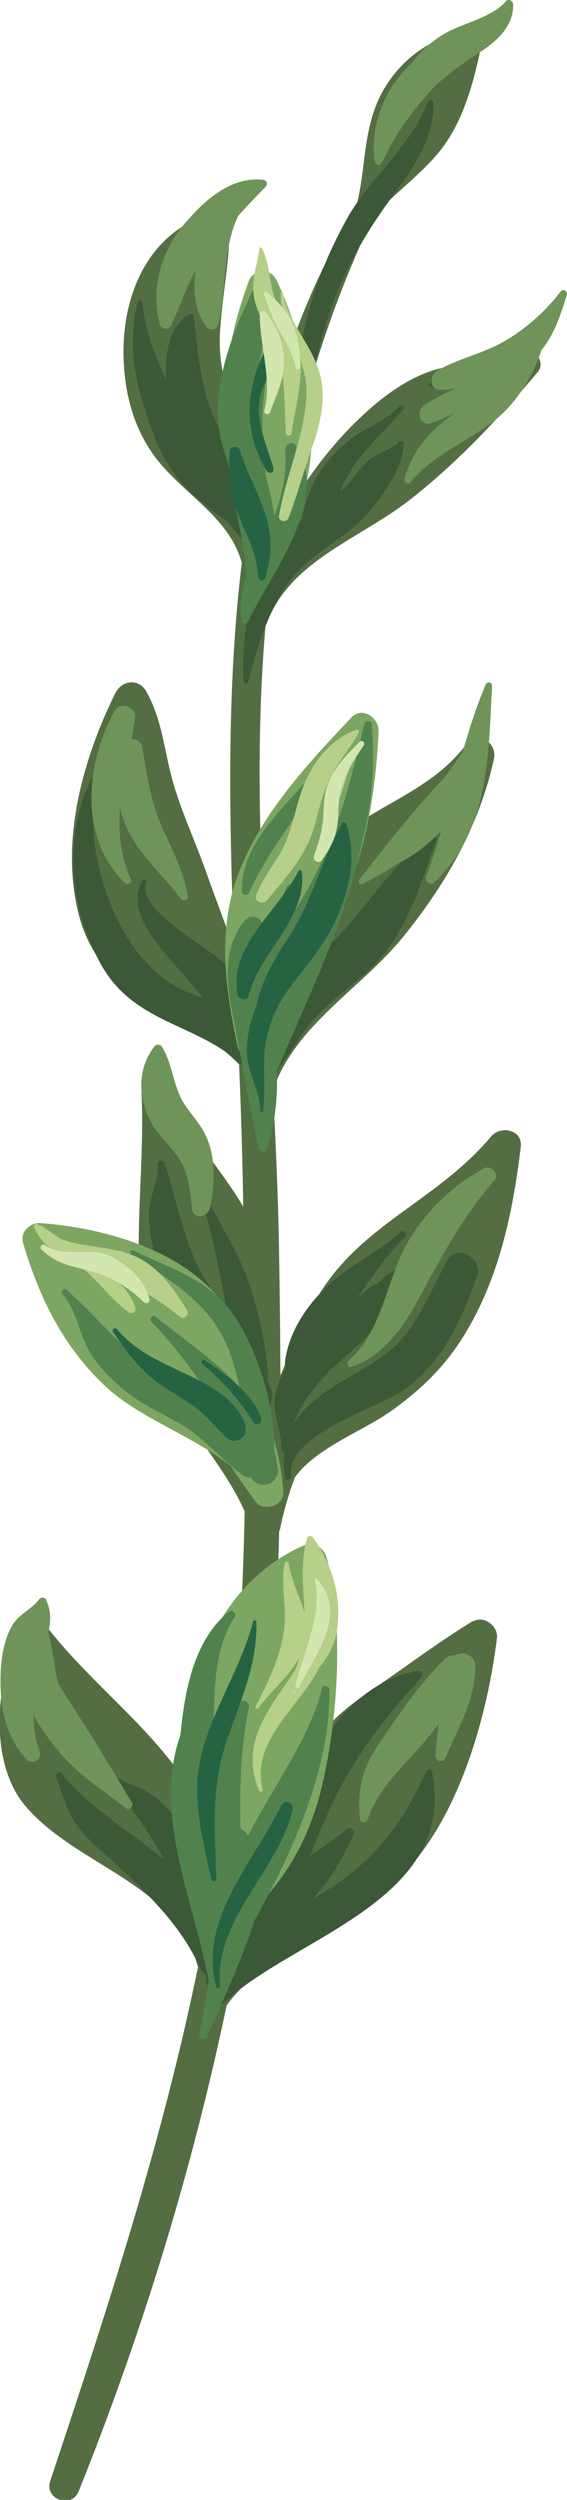 <?xml version="1.0" encoding="UTF-8"?>
<svg id="Layer_2" data-name="Layer 2" xmlns="http://www.w3.org/2000/svg" viewBox="0 0 31.4 138.23">
  <defs>
    <style>
      .cls-1 {
        fill: #256443;
      }

      .cls-2 {
        fill: #51824e;
      }

      .cls-3 {
        fill: #b6cf89;
      }

      .cls-4 {
        fill: #546e43;
      }

      .cls-5 {
        fill: #7da663;
      }

      .cls-6 {
        fill: #6f9459;
      }

      .cls-7 {
        fill: #d3e6af;
      }

      .cls-8 {
        fill: #3b5937;
      }
    </style>
  </defs>
  <g id="_Ådalen_Gård_sommerhonning" data-name="Ådalen Gård, sommerhonning">
    <g>
      <path class="cls-4" d="M26.21,89.62c-1.99,1.21-3.92,2.68-5.86,3.99-1.28,.87-2.37,1.85-3.28,3.12-1.13,1.57-2.13,3.48-2.95,5.46,.82-5.8,1.2-11.65,1.34-17.52,.01-.04,.04-.08,.05-.12,.2-1,.48-1.94,.81-2.84,1.13-1.62,3.74-2.57,5.24-3.62,1.55-1.08,2.88-2.32,3.92-3.91,2.1-3.2,2.91-7.02,3.36-10.76,.12-.96-1.11-1.21-1.64-.58-3.25,3.85-7.76,4.97-10.09,9.75-.53,1.08-1.08,2.25-1.58,3.47-.01-2.38-.04-4.77-.08-7.14-.05-2.88-.18-5.77-.34-8.66,.01-.02,.03-.04,.04-.07,1.25-3.54,4.85-5.53,7.17-8.38,2.36-2.9,4.23-6.16,5.03-9.83,.21-.93-.91-1.64-1.55-.8-2.32,3.09-6.31,3.55-8.56,6.71-1.16,1.62-1.9,3.51-2.52,5.44-.3-5.6-.51-11.2-.16-16.77,.04-.67,.09-1.33,.15-1.99,.02-.02,.04-.05,.06-.08,1.23-3.44,5.15-4.7,7.86-6.8,2.68-2.08,4.98-4.55,7.16-7.13,.48-.57-.32-1.52-.96-1.12-1.52,.95-3.21,.52-4.85,1.04-1.41,.45-2.7,1.39-3.77,2.37-1.98,1.8-3.55,4.02-4.83,6.38,.96-5.97,2.67-11.75,5.28-17.21,1.18-1.37,2.72-2.38,3.83-3.84,1.24-1.63,1.8-3.85,2.2-5.84,.08-.43-.42-.84-.82-.73-1.97,.54-3.51,1.5-4.58,3.27-1.24,2.07-.98,4.37-1.57,6.58-2.71,4.45-4.42,9.3-5.46,14.35-.12-.2-.24-.4-.35-.59-.04-.1-.06-.22-.1-.32-.8-2.21-1.75-3.96-1.63-6.41,.09-1.95,.52-3.83,.53-5.79,0-.5-.44-1.06-1.01-.89-3.49,1.03-4.93,4.49-4.86,7.87,.04,1.91,.49,3.79,1.59,5.37,1.51,2.18,4.23,3.42,4.96,6.07-.85,7-.7,14.28-.42,21.38-.48-1.39-1.02-2.78-1.55-4.27-.66-1.87-1.53-3.65-2-5.59-.37-1.56-.53-3-1.32-4.41-.42-.74-1.35-.62-1.71,.09-1.84,3.71-3.12,8.36-1.97,12.47,1.3,4.62,5.85,5.02,8.82,8.07,.02,.51,.04,1.01,.06,1.51,.06,1.61,.11,3.2,.14,4.76,.01,.53,.02,1.06,.03,1.59-1.3-2.2-3.13-4.03-3.99-6.5-.28-.79-1.67-.53-1.64,.31,.21,4.61-.73,9.37,.45,13.9,.88,3.36,3.89,6.03,5.26,9.15-.13,6.08-.5,12.15-1.35,18.14-.04,.3-.09,.61-.14,.91-.02-.09-.04-.17-.06-.26,.01-.62-.24-1.39-.78-2.18,0,0,0,0,0-.01-.07-.16-.15-.31-.23-.47-1.99-3.76-5.77-6.37-8.36-9.71-.47-.61-1.33-.31-1.61,.3-1.24,2.73-1.67,7.16,.4,9.58,2.87,3.35,8.43,4.3,9.54,8.9-1.98,9.67-5.05,19.02-8.18,28.4-.34,1.02,1.18,1.57,1.58,.57,3.48-8.67,6.27-17.69,8.19-26.86,2.55-3.51,7.61-4.52,10.44-8,2.65-3.26,4.03-8.22,4.53-12.32,.08-.66-.73-1.27-1.33-.91Z"/>
      <path class="cls-8" d="M23.93,97.97c-.03-.17-.25-.17-.32-.02-1.52,3.32-3.19,5.26-6.26,7.03,.15-.19,.3-.37,.45-.56,.81-.97,1.25-1.88,1.79-3,.12-.24-.23-.45-.41-.28-.62,.56-1.33,1.01-2.02,1.49,.6-1.45,1.18-2.91,1.96-4.28,1.14-2.01,2.63-3.9,4.2-5.58,.14-.15,.04-.41-.18-.37-5.15,.8-7.6,8.06-9.08,12.23-.16,.45-.03,.81,.22,1.03-.24,.41-.46,.84-.62,1.31-.03,.09-.05,.17-.06,.25-.95,.75-1.72,1.69-2.06,3-.12,.46,.41,.95,.82,.56,3.91-3.72,12.97-5.63,11.57-12.8Z"/>
      <path class="cls-8" d="M24.78,69.69c-.74,1.35-1.35,2.84-2.29,4.06-1.13,1.46-2.79,2.08-4.27,3.08-.93,.63-1.59,1.25-2,1.98,.54-1.47,1.63-2.71,2.8-3.71,.73-.63,1.42-1.23,1.95-1.97,.88-.98,1.6-2.09,2.02-3.38,.07-.22-.24-.32-.33-.12-.19,.41-.96,.63-1.31,.92-.16,.14-.32,.29-.47,.45-.13,.01-.25,.06-.36,.15-.25,.22-.51,.44-.77,.66,.83-1.14,1.65-2.44,2.67-3.4,.18-.17-.07-.47-.25-.29-1.27,1.19-2.92,1.87-4.18,3.12-1.09,1.08-1.99,2.46-2.2,4-.02,.16,0,.3,.04,.43-.29,.47-.51,.97-.6,1.52-.15,1.04,.36,1.92,.36,2.94,0,.11,.09,.16,.17,.15-.05,.43-.05,.89,0,1.41,.03,.23,.38,.16,.35-.07-.28-2.36,4.94-3.76,6.45-4.9,2.01-1.51,3.05-3.86,3.86-6.17,.34-.97-1.13-1.81-1.65-.85Z"/>
      <path class="cls-8" d="M12.41,108.9c.06-.09,.1-.2,.1-.33,0-.94-.24-1.77-.62-2.53,.05-.13,.07-.27,.06-.43-.11-1.6-.72-3.02-1.64-4.33-.42-.6-.9-1.17-1.43-1.67-.76-.71-1.55-.84-2.44-1.34-.17-.1-.32,.09-.22,.24,.98,1.43,2.08,2.8,2.86,4.31-1.97-1.62-4.31-3-5.67-4.77-.13-.17-.37,.02-.3,.2,.37,.98,.56,1.94,1.22,2.78,.74,.94,1.75,1.69,2.61,2.52,1.67,1.6,3.19,3.15,4.15,5.29,.07,.16,.2,.27,.35,.34-.11,.35,.04,.8,.52,.84,.67,.05,.84-.78,.44-1.12Z"/>
      <path class="cls-8" d="M14.99,76.77c-.06-.16-.13-.32-.2-.48,.04-.12,.06-.25,.05-.4-.14-1.65-.48-3.23-1-4.8-.58-1.75-1.55-3.17-2.34-4.81-.08-.17-.39-.08-.33,.11,.62,1.95,1.03,4.07,1.39,6.18-.38-.55-.77-1.11-1.12-1.68-1.29-2.11-1.56-4.3-2.32-6.56-.06-.18-.4-.22-.38,.02,.05,1.04-.55,1.92-.5,2.98,.05,1.15,.37,2.32,.8,3.38,1.01,2.47,2.79,4.62,4.04,6.97,.65,1.23,2.37,.34,1.91-.93Z"/>
      <path class="cls-8" d="M23.82,46.28c-2.48,1.75-3.84,4.59-6.19,6.53-1.13,.94-2.5,2.07-3.33,3.43-.11-1.24-1.18-2.36-2.11-3.18-.88-.78-4.69-2.84-4.08-4.28,.05-.12-.14-.23-.21-.11-.76,1.3,.15,2.66,.97,3.71,.78,1,1.66,1.85,2.37,2.82-.32-.12-.65-.25-.97-.39-3.82-1.64-5.85-7.85-4.89-11.77,.04-.18-.19-.27-.27-.1-1.62,3.31-1.31,7.12,.45,10.33,1.93,3.54,5.73,3.28,8.15,5.95,.09,.17,.23,.31,.39,.39,.47,.35,1.22,.05,1.33-.51,.81-1.11,1.39-2.25,2.43-3.24,.97-.93,2.11-1.7,3.03-2.69,1.74-1.86,2.4-4.36,3.27-6.68,.08-.2-.16-.33-.32-.22Z"/>
      <path class="cls-8" d="M22.37,24.57c0-.17-.27-.27-.33-.07-.04,.15-1.32,.7-1.57,.9-.52,.43-.87,1.02-1.33,1.51-.1,.11-.21,.19-.32,.29,.2-.48,.45-.95,.75-1.4,.8-1.18,1.86-2.1,2.78-3.18,.12-.14-.11-.29-.23-.16-.73,.82-1.74,1.11-2.61,1.75-.57,.42-1.1,.94-1.53,1.51-.69,.91-1.06,1.95-1.27,3.03-.35,.28-.67,.58-.95,.9,.02-.18-.02-.38-.13-.59,0-.01-.01-.02-.02-.03,.07-.34-.04-.72-.41-.99-.11-.08-.22-.16-.33-.24-1.01-1.52-2.22-2.89-2.97-4.59-.83-1.89-.93-3.74-1.18-5.74-.01-.09-.13-.15-.21-.1-1.15,.63-1.39,2.22-1.32,3.63-.63-1.39-1.19-2.83-1.3-4.28-.01-.14-.24-.15-.27-.02-.65,2.64,0,5.02,.96,7.52,.83,2.15,2.21,3.39,3.92,4.54,.43,.53,.89,1.03,1.36,1.46,.37,.35,.89,.38,1.29,.2-1.4,2.05-1.76,4.67-1.67,7.22,0,.15,.24,.23,.28,.06,.44-1.85,1.03-3.74,2.11-5.33,1.05-1.55,2.57-2.21,3.91-3.4,.98-.87,2.62-3.09,2.57-4.4Z"/>
      <path class="cls-8" d="M23.84,21.18c-.12,0-.13,.17-.01,.18,.12,0,.13-.17,.01-.18Z"/>
      <path class="cls-8" d="M24.01,5.71c0-.18-.26-.26-.33-.07-.82,2.35-3.26,4.26-4.47,6.46-1.41,2.55-2.4,5.27-2.69,8.18-.06,.6,.79,.62,.9,.07,.8-3.82,2.13-6.54,4.41-9.63,1.09-1.47,2.21-3.12,2.18-5.01Z"/>
      <path class="cls-5" d="M20.96,40.4c.03-.71-.91-1.35-1.48-.75-2.39,2.53-4.9,5.2-6.21,8.48-1.26,3.15-.82,6.42-.13,9.65,.12,.59,.7,.88,1.21,.78,.01,.02,.02,.04,.03,.05,.14,.19,.48,.02,.42-.2,0-.02,0-.03,0-.05,.07-.06,.13-.12,.19-.19,.85-1.2,1.32-2.53,1.67-3.91,.57-1.05,1.16-2.08,1.72-3.14,1.78-3.34,2.41-6.96,2.59-10.72Z"/>
      <path class="cls-5" d="M15.29,15.46c-.31-.65-1.27-.57-1.51,.08-1.05,2.79-1.55,5.74-1.32,8.72,.18,2.45,1.16,4.75,1.31,7.19,.01,.17,.2,.24,.35,.19,.26,.09,.59,.02,.76-.21,3.47-4.77,2.78-10.93,.42-15.98Z"/>
      <path class="cls-5" d="M14.31,76.53c-.44-1.78-1.02-3.39-2.23-4.81-2.3-2.7-6.43-3.84-9.86-4.09-.54-.04-1.12,.5-.95,1.07,.89,3.06,2.27,5.84,4.65,8.03,1.85,1.7,4.82,2.69,6.86,4.34,.43,.65,.89,1.3,1.37,1.96,.42,.58,1.57,.25,1.54-.5-.09-2.07-.88-4-1.38-6Z"/>
      <path class="cls-5" d="M18.09,86.14c-.15-.59-.75-.92-1.33-.66-7.58,3.42-7.86,14.75-4.95,21.28,.37,.82,1.5,.65,1.83-.1,.15-.35,.29-.7,.43-1.05,1.88-1.91,3.11-4.07,3.78-6.93,.87-3.72,1.2-8.79,.25-12.53Z"/>
      <path class="cls-2" d="M15.37,81.17c-.04-.37-.11-.71-.2-1.05,0-.04,.02-.07,.02-.11,0-2.3-.89-5.23-2.16-7.17-1.37-2.1-3.52-2.64-5.65-3.7-.13-.07-.24,.15-.12,.23,1.86,1.23,3.95,2.42,5.03,4.46,.49,.92,.75,1.88,.96,2.86-1.32-1.46-3.06-2.62-4.64-3.89-.16-.13-.39,.12-.24,.27,1.28,1.3,2.49,2.97,3.49,4.51-.7-.47-1.48-.88-2.32-1.3-2.53-1.25-3.83-3.16-5.86-4.97-.14-.13-.35,.11-.22,.25,.8,.89,.95,2.36,1.61,3.36,.55,.84,1.31,1.57,2.11,2.18,.93,.7,2.02,1.14,3,1.76,1.21,.77,2.11,1.85,3.25,2.7,.14,.11,.3,.14,.46,.14,.49,.75,1.6,.39,1.5-.53Z"/>
      <path class="cls-1" d="M13.57,78.76c-.44-1.26-1.68-2-2.82-2.57-1.58-.78-3.1-1.31-4.28-2.7-.11-.13-.3,.04-.2,.18,.76,1.09,1.51,2.12,2.62,2.89,.58,.4,1.2,.75,1.78,1.15,.72,.51,1.21,1.15,1.83,1.75,.54,.52,1.32,0,1.07-.71Z"/>
      <path class="cls-1" d="M14.46,78.39c-.52-1.39-1.94-2.37-3.11-3.18-.14-.1-.27,.11-.15,.21,1.09,.92,2.06,1.96,2.81,3.19,.17,.28,.56,.08,.45-.22Z"/>
      <path class="cls-3" d="M10.37,72.47c-.71-1.17-1.57-2.41-2.85-2.99-1.33-.6-2.83-.47-4.14-.97-.37-.24-.73-.48-1.08-.74-.04-.03-.08-.01-.1,.01-.02-.02-.05-.04-.07-.06-.11-.11-.31,0-.24,.16,.52,1.08,1.46,1.7,2.53,2.11,.05,.05,.11,.09,.16,.14,.89,.75,1.63,1.75,2.55,2.44,.16,.12,.43-.04,.37-.24-.18-.66-.67-1.21-1.21-1.69,1.34,.52,2.44,1.17,3.68,2.18,.21,.17,.54-.11,.4-.35Z"/>
      <path class="cls-2" d="M20.58,40.04c-.01-.2-.36-.23-.4-.03-.85,3.57-1.62,6.7-3.56,9.87-.21,.35-.41,.69-.6,1.02,.1-.58,.19-1.17,.28-1.75,.04-.27-.35-.32-.44-.09-.6,1.41-1.13,2.8-1.54,4.22-.04-.61,0-1.24,.19-1.88,.18-.61-.57-.96-.96-.49-1.14,1.37-1.05,3.25-.72,4.92,.5,2.54,.95,5.1,1.48,7.64,.05,.24,.41,.28,.49,.04,.43-1.4,.59-2.84,.53-4.29,1.73-4.07,3.87-8.39,4.75-12.78,.57-2.07,.66-4.22,.51-6.39Z"/>
      <path class="cls-2" d="M17.62,42.36c-1.56,2.13-4.23,4-4.23,6.9,0,.24,.31,.31,.41,.09,1.1-2.46,2.93-4.43,4.09-6.85,.08-.16-.17-.27-.26-.14Z"/>
      <path class="cls-2" d="M16.35,24.62c-.2-.3-.59,0-.56,.27,.11,1.3-.17,2.49-.61,3.65-.08-.74-.26-1.46-.45-2.18-.22-1.96-.36-3.93,.13-5.86,.03-.13-.15-.25-.23-.12-.19,.31-.35,.63-.49,.95,.29-2.08,1.05-4.11,.58-6.24-.03-.12-.18-.12-.23-.02-1.21,2.37-2.48,5.16-2.42,7.89,.03,1.08,.34,2.07,.7,3.05,.13,2.04,.81,3.91,.87,5.92-.27,.77-.41,1.55-.25,2.43,.03,.18,.27,.17,.34,.03,1.22-2.65,4.65-6.71,2.62-9.78Z"/>
      <path class="cls-2" d="M18.24,93.44c0-.22-.35-.33-.41-.09-.69,2.83-2.73,5.44-4.09,8.17-.09-.17-.23-.31-.42-.39-.06-2.24,0-4.45,.47-6.75,.05-.26-.33-.44-.51-.26-.67,.66-1.16,1.43-1.51,2.26,.02-.3,.04-.59,.05-.86,.07-2.05,.01-4.31,1.17-6.1,.14-.21-.13-.46-.33-.3-1.93,1.6-2.43,4.35-2.67,6.82-1.56,4.42,.79,9.28,1.57,13.6-.15,.97-.31,1.94-.52,2.9-.06,.28,.3,.42,.42,.15,.98-2.14,1.92-4.23,2.64-6.41,2.12-3.8,4.2-8.4,4.14-12.75Z"/>
      <path class="cls-1" d="M12.53,96.31c.77-2.22,1.72-4.22,1.67-6.62,0-.1-.15-.15-.18-.04-.66,2.56-2.21,4.78-2.86,7.33-.6,2.34,.05,4.65,.54,6.94,.03,.15,.28,.15,.28-.02-.08-2.62-.31-5.08,.57-7.61Z"/>
      <path class="cls-1" d="M16.2,100.09c.1-.43-.45-.63-.65-.23-1.52,3.16-4.58,6.25-3.57,10,.04,.13,.22,.09,.21-.04-.34-3.71,3.2-6.32,4.01-9.73Z"/>
      <path class="cls-1" d="M15.69,55.11c.91-1.32,2.06-2.52,2.76-3.93,.86-1.74,1.35-3.71,.74-5.6-.03-.1-.19-.17-.25-.05-1.17,2.08-1.67,4.38-3.02,6.4-.87,1.3-1.46,2.44-1.74,3.75-.32,.78-.51,1.59-.51,2.45,0,1.16,.74,2.16,.74,3.28,0,.11,.15,.12,.16,.01,.17-1.25-.05-2.47,.14-3.71,.14-.95,.51-1.79,.98-2.6Z"/>
      <path class="cls-1" d="M16.72,48.2c-.01-.11-.16-.1-.2-.02-1.1,2.19-3.87,4.13-3.37,6.82,.06,.3,.55,.37,.63,.05,.58-2.4,3.24-4.27,2.94-6.85Z"/>
      <path class="cls-1" d="M14.78,28.73c-.35-1.33-1.1-2.48-1.47-3.79-.09-.32-.56-.31-.59,.03-.1,1.06,0,2.08,.33,3.09,.41,1.23,1.22,2.49,1.24,3.82,0,.21,.33,.32,.4,.08,.33-1.13,.4-2.09,.09-3.25Z"/>
      <path class="cls-1" d="M15.15,25.91c-.36-1.31-1.09-2.71-.71-4.11,.11-.43,.35-.83,.48-1.26,.2-.65,.18-1.33,.32-1.99,.01-.05-.06-.1-.09-.05-1.48,2.46-1.88,5.01-.39,7.54,.11,.18,.45,.11,.38-.13Z"/>
      <path class="cls-3" d="M19.71,40.36c-1.51,.55-2.53,1.96-3.03,3.45-.41,1.22-.57,2.4-1.25,3.52-.44,.72-.92,1.35-1.24,2.14-.15,.38,.37,.59,.6,.31,1.08-1.32,2.14-2.41,2.62-4.09,.27-.95,.46-1.88,.92-2.77,.44-.85,1.07-1.56,1.53-2.39,.06-.11-.04-.22-.15-.18Z"/>
      <path class="cls-3" d="M19.21,42.29c-.58,1-.94,2.08-1.32,3.17-.09,.26,.31,.41,.41,.15,.42-1.06,.71-2.16,1.09-3.23,.04-.11-.12-.2-.18-.09Z"/>
      <path class="cls-3" d="M17.86,21.86c.04-2.3-1.76-3.54-2.19-5.63-.01-.07-.13-.07-.13,0,0,.44,.08,.86,.19,1.27-.24-.42-.47-.84-.6-1.32-.24-.83-.22-1.68-.63-2.46-.03-.06-.12-.04-.13,.02-.09,.74-.37,1.47-.35,2.22,.03,.91,.42,1.64,.86,2.42,1.01,1.8,.82,3.6,.95,5.58,.01,.19,.3,.15,.32-.02,.18-1.34,.6-2.68,.49-4.01,.2,.58,.35,1.19,.33,1.84-.07,2.25-1.14,4.52-1.52,6.76-.05,.31,.42,.39,.53,.11,.5-1.29,.85-2.65,1.32-3.96,.33-.91,.56-1.87,.58-2.84Z"/>
      <path class="cls-3" d="M17.31,85c-.08-.11-.28-.07-.31,.06-.39,1.39-.19,2.7-.14,4.11-.24-.9-.73-1.74-.87-2.73-.02-.14-.21-.11-.23,.01-.23,1.27,.14,2.43-.03,3.69-.2,1.48-.91,2.92-1.58,4.24-.04,.09,.09,.15,.15,.08,.68-.93,1.7-1.76,2.27-2.79-.05,.18-.1,.36-.16,.54-.47,.8-1.05,1.53-1.52,2.32-.89,1.5-1.21,2.86-.54,4.49,.05,.11,.23,.05,.2-.07-.68-2.58,1.88-4.46,2.99-6.48,.04-.07,.07-.14,.1-.21,.53-.65,.96-1.37,1.06-2.39,.18-1.78-.35-3.45-1.39-4.88Z"/>
      <path class="cls-7" d="M17.51,87.28s-.09,0-.08,.04c.44,1.97-.6,3.97-1.07,5.87-.04,.14,.15,.21,.22,.08,.89-1.81,2.76-4.08,.94-5.99Z"/>
      <path class="cls-7" d="M16.29,93.48c-.07,0-.08,.1,0,.11,.07,0,.08-.1,0-.11Z"/>
      <path class="cls-7" d="M6.15,69.47c-1.09-.55-2.73,.1-3.66-.63-.14-.11-.33,.1-.21,.23,.68,.69,1.41,.89,2.34,1.11,1.36,.33,2.33,.84,3.34,1.82,.12,.12,.35,.04,.31-.15-.21-1.06-1.2-1.9-2.13-2.37Z"/>
      <path class="cls-7" d="M19.93,41.01c-.72,.71-1.44,1.42-1.79,2.39-.18,.52-.21,1.05-.23,1.59-.03,.88-.25,1.52-.52,2.34-.09,.27,.28,.46,.44,.23,.68-.97,.89-1.56,.91-2.74,.02-1.45,.6-2.45,1.41-3.61,.09-.14-.1-.32-.22-.2Z"/>
      <path class="cls-7" d="M15.71,19.7c-.07-.93-.43-1.73-1.01-2.45-.09-.12-.31-.05-.31,.1-.03,1.68,.7,3.71,.25,5.33-.06,.2,.23,.31,.31,.11,.41-1.08,.85-1.9,.76-3.1Z"/>
      <path class="cls-7" d="M16.25,18.01c-.3-.78-.84-1.31-1.46-1.85-.09-.08-.19,.05-.16,.14,.24,.67,.46,1.33,.82,1.95,.4,.68,.77,1.3,.93,2.08,.03,.13,.23,.12,.24-.01,.01-.78-.09-1.57-.37-2.31Z"/>
      <path class="cls-8" d="M11.57,111.11s-.05,.06,0,.06c.04,0,.05-.06,0-.06Z"/>
      <path class="cls-6" d="M8.97,45.72c-.64-1.43-.84-2.87-1.09-4.4-.05-.3-.33-.46-.6-.46,.07-.39,.14-.78,.2-1.17,.09-.59-.82-.92-1.12-.4-1.64,2.95-1.99,7.02,.54,9.53,.16,.16,.44,0,.34-.22-.58-1.32-.69-2.62-.6-3.92,.07,.29,.17,.59,.29,.88,.69,1.68,2.05,2.73,3.09,4.15,.14,.18,.42,.02,.38-.18-.24-1.39-.87-2.53-1.44-3.81Z"/>
      <path class="cls-6" d="M26.81,64.6c-1.79,.97-3.29,2.42-4.29,4.2-1.13,2.02-1.37,4.87-3.22,6.44-.14,.12-.03,.38,.16,.33,1.54-.45,2.79-2.05,3.53-3.4,1.38-2.52,2.49-4.71,4.39-6.91,.3-.34-.19-.86-.57-.66Z"/>
      <path class="cls-6" d="M11.33,62.65c-.37-.7-.97-1.25-1.32-1.96-.45-.93-.49-1.88-1.02-2.78-.1-.17-.33-.2-.45-.03-.96,1.23-.9,2.88-.15,4.22,.4,.73,1.05,1.25,1.5,1.93,.56,.86,.64,1.83,.75,2.83,.07,.61,.88,.44,.99-.06,.28-1.33,.35-2.9-.3-4.14Z"/>
      <path class="cls-6" d="M7.31,99.69c-1.31-2.23-2.69-4.41-4.08-6.59-.23-.93-.3-1.9-.56-2.82,.14-.59,.19-1.16-.12-1.82-.07-.15-.28-.16-.38-.03-.44,.59-1.13,.8-1.52,1.49-.45,.8-.6,1.84-.62,2.75-.04,1.68,.26,3.35,1.43,4.6,.35,.38,.9-.02,.73-.48-.24-.62-.33-1.28-.33-1.95,.41,.76,.94,1.46,1.47,2.09,1.08,1.28,2.35,2.03,3.64,3.05,.18,.14,.46-.09,.34-.3Z"/>
      <path class="cls-6" d="M25.23,91.53c-.21-.03-.43,.04-.64,.24-1.39,1.38-2.61,3.17-3.7,4.79-.86,1.28-1.1,2.51-.96,4.02,.02,.23,.36,.23,.43,.03,.52-1.53,1.61-2.6,2.67-3.76,.44-.48,.87-1,1.27-1.54-.08,.58-.15,1.16-.18,1.77-.01,.32,.43,.41,.55,.12,.72-1.69,1.58-3.08,1.66-4.99,.03-.69-.65-.93-1.11-.69Z"/>
      <path class="cls-6" d="M27.25,37.92c.01-.21-.27-.26-.35-.07-.52,1.21-.91,2.45-1.27,3.7-.31,.47-.64,.93-.97,1.39-1.71,1.8-3.26,3.77-4.77,5.71-.1,.12,.06,.29,.19,.23,.72-.37,1.43-.78,2.1-1.23,.03,0,.05,0,.08-.02,.76-.39,1.5-.98,2.17-1.69-.25,.85-.52,1.69-.84,2.53-.1,.26,.25,.52,.46,.32,3.04-2.85,2.99-6.99,3.2-10.84Z"/>
      <path class="cls-6" d="M28.02,.07c-.89,.99-2.5,1.2-3.6,1.91-.65,.42-1.22,.96-1.69,1.59-1.46,1.33-2.26,3.44-1.98,5.37,.03,.23,.34,.22,.42,.03,.77-1.7,1.83-3.05,3.04-4.34,.67-.54,1.33-1.08,2.06-1.54,1.03-.65,2.16-1.48,2.15-2.83,0-.18-.24-.37-.39-.2Z"/>
      <path class="cls-6" d="M14.57,9.94c-1.82-.19-3.25,1.15-4.36,2.44-1.29,1.49-1.87,3.59-1.37,5.52,.09,.34,.52,.36,.66,.05,.48-1.05,.82-2.06,1.34-3.02-.19,1.14-.04,2.31,.62,3.17,.16,.2,.54,.14,.61-.11,.5-1.93,.22-4.24,1.14-6.08,.49-.54,.99-1.06,1.49-1.57,.14-.14,.08-.38-.13-.4Z"/>
      <path class="cls-6" d="M31.04,16.12c-.81,1.09-1.99,2.12-3.18,2.79-1.17,.66-2.5,.92-3.66,1.59-.43,.25-.4,1.08,.2,1.06,.28-.01,.55-.03,.83-.06-.59,.25-1.16,.53-1.72,.88-.48,.29-.29,1.23,.34,1.02,.46-.15,.88-.34,1.3-.55-1.33,.97-2.3,2.01-2.75,3.62-.06,.22,.21,.35,.35,.18,1.26-1.51,2.97-2.15,4.5-3.29,1.28-.96,2.19-2.43,2.71-3.92,0-.02,0-.03,0-.05,.72-.87,1.07-1.91,1.43-3.08,.07-.22-.22-.37-.35-.18Z"/>
    </g>
  </g>
</svg>